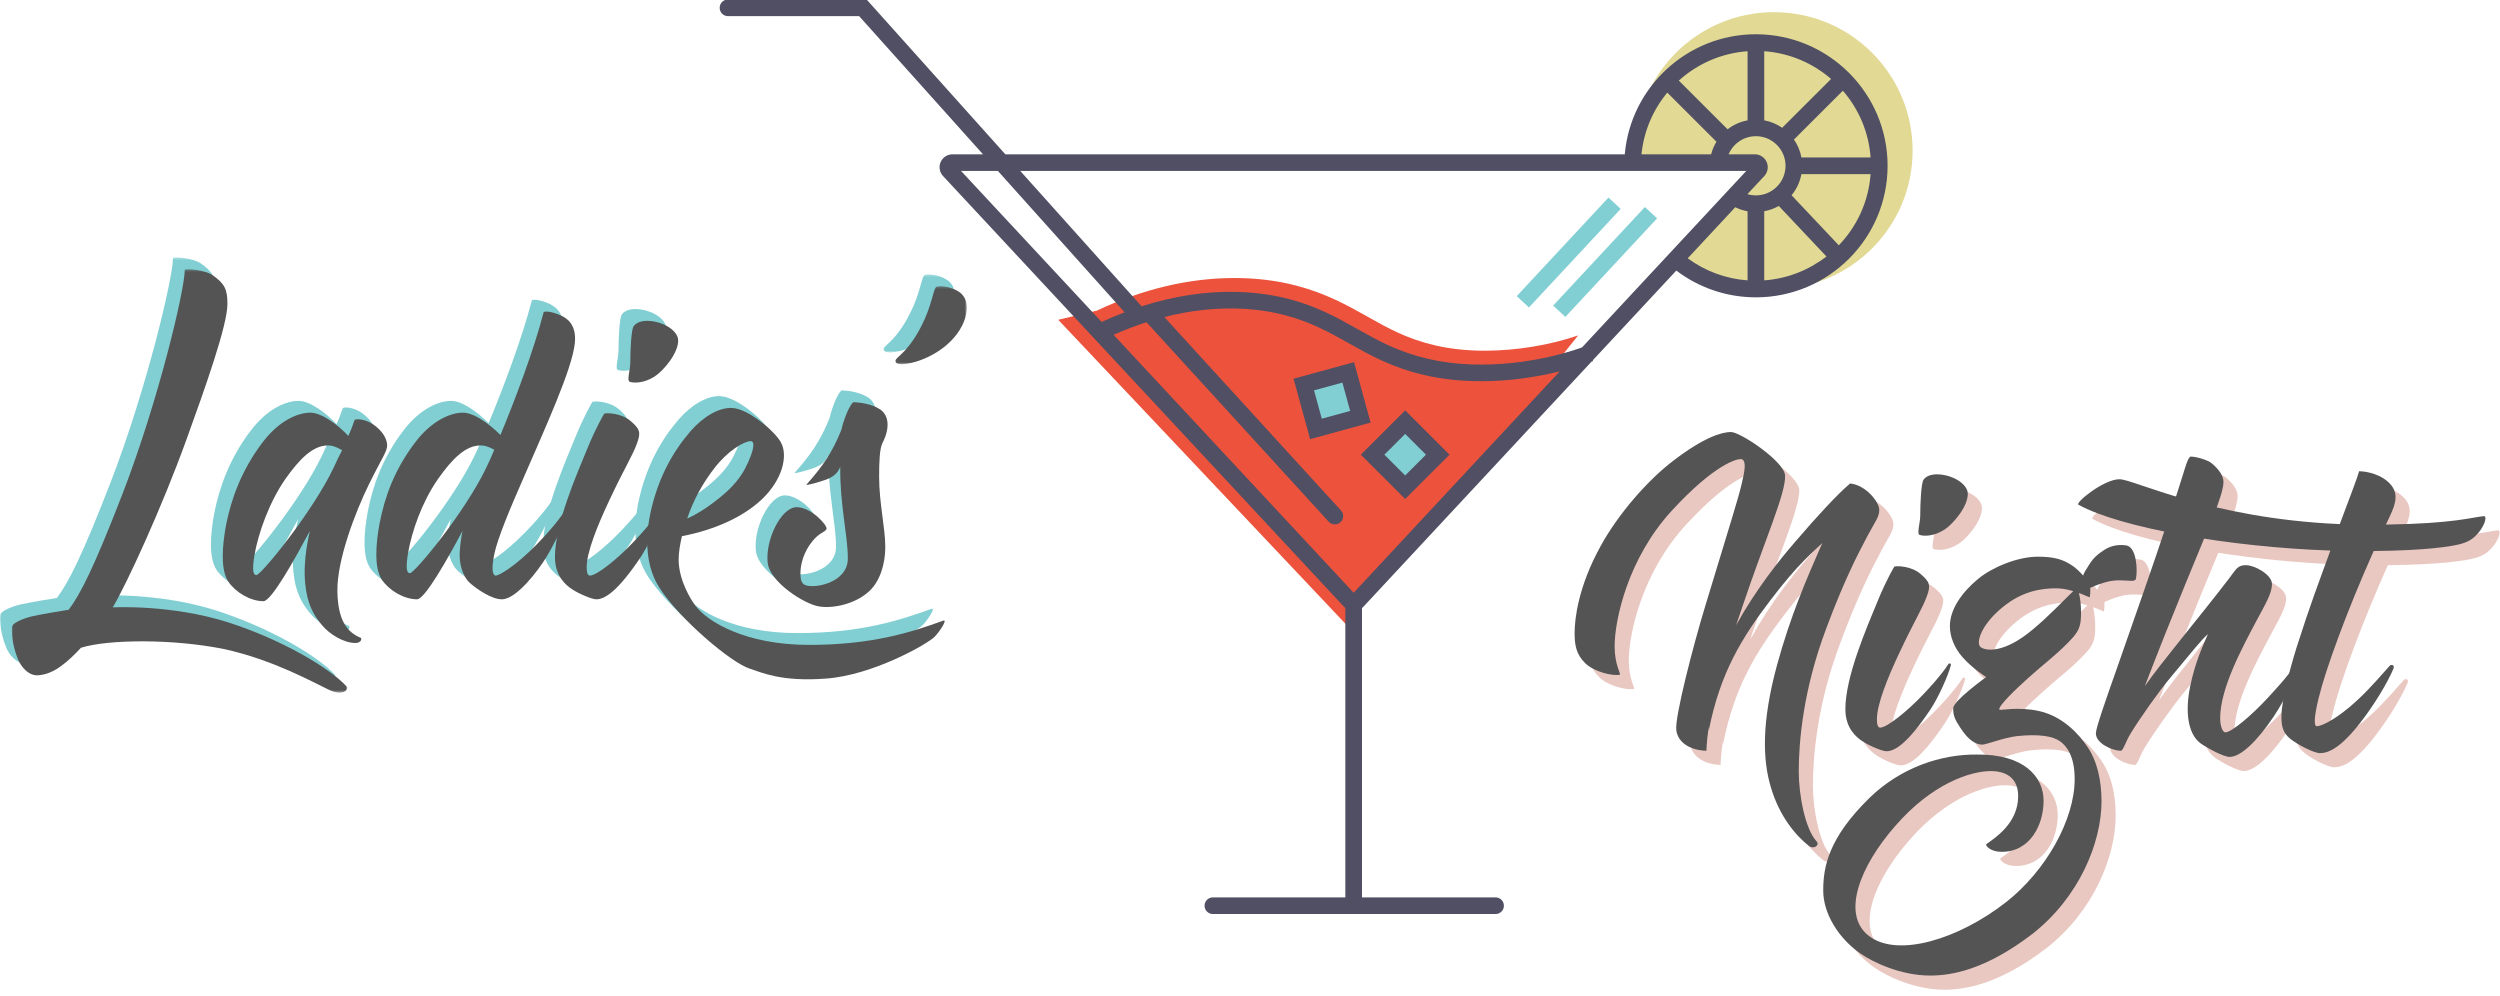 <svg width="1059" height="422" viewBox="0 0 1059 422" xmlns="http://www.w3.org/2000/svg" xmlns:xlink="http://www.w3.org/1999/xlink"><title>Group 9</title><defs><path id="a" d="M142.102.275H.002v179.33h142.1V.275z"/><path id="c" d="M30.37 33.347V.262H.032v33.085H30.37z"/><path id="e" d="M142.102.275H.002v179.33h142.1V.275z"/><path id="g" d="M30.37 33.347V.262H.032v33.085H30.37z"/></defs><g fill="none" fill-rule="evenodd"><path d="M756.18 339.63c-3.59-11.804-3.99-27.807 2.593-52.012 5.784-21.002 12.167-35.605 19.15-51.61-3.592 3.602-9.775 8.203-21.943 24.204-12.168 16.004-21.343 30.81-26.13 55.214v-1.603c-.998 6.604-.998 10.202-.998 10.202-6.582-.2-11.968-3.2-12.766-8.6-.798-5.402 7.18-36.006 12.168-52.412 10.77-35.605 14.162-46.007 15.558-52.21 1.197-5 1.995-9.2.2-10.2-1.596-.803-11.77 2-29.92 21.802-18.55 20.206-24.136 46.21-24.136 57.414 0 7.798 2.792 11.8 2.194 12-3.192.6-10.772-1.2-14.56-4.802-3.99-3.8-4.59-8-4.59-12.803 0-6.2 1.6-19.802 10.972-36.807 7.78-14.203 20.345-28.206 30.518-36.005C727.456 191.4 735.235 189 739.225 189c3.99 0 22.54 12.403 22.94 18.404.398 7.4-8.778 27.803-17.954 55.21l-2.79 8.2c8.177-14.8 18.15-27.403 24.933-35.207 9.572-11.202 17.952-20.202 23.338-24.805 6.583.6 12.368 7.804 12.368 11.202 0 3-1.798 5.004-4.987 11.005-4.587 8.6-10.172 19.603-17.552 39.405-9.774 26.005-11.57 48.012-11.57 60.415 0 9.602 2.593 24.205 7.578 29.603 1.398 1.6-1.195 3.6-3.39 1.8-5.385-4.2-12.366-12.402-15.956-24.604" fill="#EAC8C2"/><path d="M819.412 224.405c0-5.2.398-13.802 1.396-15.203.997-1.4 3.19-2.6 7.178-2.2 5.987.6 11.37 4.2 11.57 8.004.2 5.4-6.182 13.003-9.974 15.403-4.386 2.797-8.575 2.797-10.37 2.197-1.4-.4.2-5 .2-8.202m-17.955 36.008c3.79-9.202 6.984-14.403 6.984-14.403 1.197-.4 7.18-.2 10.972 3 3.99 3.404 4.587 4.804 2.792 9.602-1.795 5-5.388 10.603-11.57 23.805-5.387 11.403-9.576 22.207-9.576 28.206 0 2.4.4 3.6 1.396 3.6 2.793 0 11.37-6.8 18.354-14.202 7.178-7.598 9.572-11.2 10.57-12.802.4-.4 1.2-.2 1 .6-1.2 4.604-5.39 13.803-8.578 18.604-9.777 14.603-15.16 17.804-18.753 17.804-1.595 0-7.178-2.2-10.37-4.4-2.396-1.6-6.98-5.402-6.98-13.404 0-13.8 8.975-34.407 13.76-46.01" fill="#EAC8C2"/><path d="M884.234 256.413c-2.593-.8-4.987-1.2-7.378-1.2-6.585 0-14.56 1.4-22.543 8-9.375 7.603-11.57 15.605-9.175 17.005 2.394 1.6 9.973 2.4 21.742-7.402 6.782-5.6 12.966-12.202 17.354-16.403m26.53-5.204c-.4 1.402-2.993.602-7.18.602-4.79 0-9.377 2-12.17 3.2.2 2-.2 4-.2 4-1.79-.6-3.188-1.4-4.586-1.8 1.2 4.802 1 10.603.6 12.804-.6 3-1.997 5-5.188 8.2-6.18 6.203-9.575 8.403-17.152 15.205-4.19 3.8-12.567 11.603-11.97 13.203.2.4 8.177-1.4 16.954.6 9.774 2.2 16.756 9.602 20.546 15.404 3.79 5.6 5.784 13.602 5.784 22.804 0 17.405-9.373 40.61-29.322 56.21-20.146 15.404-34.508 17.607-43.282 17.607-12.368 0-24.136-5.604-29.325-9.202-9.373-6.404-15.957-17.004-15.957-26.806 0-10.003 2.194-22.205 19.55-39.21 13.364-13.002 30.516-18.605 45.676-18.405 19.55-.2 28.125 9.204 28.125 19.606 0 10.003-5.585 21.606-17.752 21.606-4.586 0-6.782-2.403-6.583-3.203 3.593-2.598 13.564-8.8 13.564-20.402 0-7.4-4.787-10.6-11.567-10.6-8.78 0-24.935 5.397-40.296 23.003-15.36 17.404-23.136 37.808-11.368 46.808 12.166 9.405 38.1 1.4 58.243-14.402 16.755-13.2 28.922-34.807 28.922-52.01 0-9.803-3.39-14.002-6.183-16.002-2.99-2.2-8.977-3.2-18.352-2.2-5.386.6-12.966 3.6-14.562 3.6-2.593 0-5.782-1.6-9.372-7.204-2.396-3.598-2.995-5.198-2.995-8.2 0-3.2 13.962-13.202 13.962-13.202s-6.184-4.003-9.97-8.4c-3.394-3.802-5.39-8.605-5.39-13.204 0-7.2 5.19-14.403 11.97-20.007 5.786-4.8 16.555-9.4 25.332-9.4 7.382 0 10.77 1.4 13.963 3.4 1.994 1.2 3.792 3 5.188 4.602.2-.6.4-1.2.798-1.8 2.79-4.602 3.788-6.202 7.777-8.803 1.995-1.4 4.99-2.8 9.575-2.2 4.587.6 4.986 10.8 4.188 14.2" fill="#EAC8C2"/><path d="M943.076 202.403c2.994 2.6 4.79 5.2 4.79 7.8 0 3.002-2.195 9.203-4.192 14.202-5.784 14.205-17.154 41.01-29.122 72.215 6.984-10.002 23.138-29.204 35.705-45.61 3.19-4.2 3.59-5.6 7.183-5.6 3.59 0 10.97 4 10.97 8.003 0 4-2.994 8.8-6.385 15.203-6.383 12.003-15.556 29.004-15.556 41.606 0 3.8 1.196 6.004 2.193 6.004 2.59 0 11.17-7.204 18.15-14.805 4.59-5 8.776-9.6 11.968-14.402.4-.8 1.198-.2.998 1-.598 3.203-5.385 13.603-10.572 21.404-6.98 10.405-13.962 17.204-18.75 17.204-2.59 0-9.574-3.8-12.367-5.8-5.584-4.2-6.382-14.002-4.387-23.806 2.194-10.803 5.583-17.802 7.578-22.405-2.99 2.603-6.18 6.804-15.558 18.006-5.383 6.4-13.364 17.802-17.152 24.006-2.194 3.6-3.194 7.4-4.19 7.4-3.392 0-10.57-3-10.57-7.4 0-2.203 3.99-13.603 9.57-29.408 7.584-21.802 12.568-35.605 22.54-65.414 5.587-16.4 6.387-21.602 7.983-22.404 2.393 0 7.378 1.402 9.173 3.003" fill="#EAC8C2"/><path d="M997.134 228.008c4.986-13.403 7.378-19.404 8.178-22.405 1.197 0 7.78.4 12.367 4.6 4.587 4.202 3.39 8.803.597 14.602l-1.598 3.403c28.925-.4 36.9-3.203 41.69-3.603 1.397.8-.598 5.003-2.794 7.404-1.396 1.6-3.39 3.397-7.18 4.397-3.59 1-14.36 2.803-36.9 3.003-11.37 25.405-20.546 50.61-23.34 62.41-1.993 8.002-1.993 11.803-.796 11.803 2.393 0 9.175-3.6 16.952-10.8 6.186-5.603 12.766-13.605 13.965-14.805.798-.8 2.195-.2 1.596 1.2-2.396 5.804-8.178 15.406-13.963 22.805-8.377 10.802-13.564 13.002-17.154 13.002-2.593 0-9.575-3.598-12.766-6.198-2.793-2.4-3.59-4.804-3.59-9.402 0-5.802 3.19-18.804 6.38-29.006 5.986-18.808 9.577-28.007 14.364-41.21-42.287-1.403-88.963-9.602-106.716-19.404-1.596-.8 10.77-10.802 17.354-10.802 6.183 0 38.098 16.6 93.352 19.004" fill="#EAC8C2"/><path d="M750.18 333.63c-3.59-11.804-3.99-27.807 2.593-52.012 5.784-21.002 12.167-35.605 19.15-51.61-3.592 3.602-9.775 8.203-21.943 24.204-12.168 16.004-21.343 30.81-26.13 55.214v-1.603c-.998 6.604-.998 10.202-.998 10.202-6.582-.2-11.968-3.2-12.766-8.6-.798-5.402 7.18-36.006 12.168-52.412 10.77-35.605 14.162-46.007 15.558-52.21 1.197-5 1.995-9.2.2-10.2-1.596-.803-11.77 2-29.92 21.802-18.55 20.206-24.136 46.21-24.136 57.414 0 7.798 2.792 11.8 2.194 12-3.192.6-10.772-1.2-14.56-4.802-3.99-3.8-4.59-8-4.59-12.803 0-6.2 1.6-19.802 10.972-36.807 7.78-14.203 20.345-28.206 30.518-36.005C721.456 185.4 729.235 183 733.225 183c3.99 0 22.54 12.403 22.94 18.404.398 7.4-8.778 27.803-17.954 55.21l-2.79 8.2c8.177-14.8 18.15-27.403 24.933-35.207 9.572-11.202 17.952-20.202 23.338-24.805 6.583.6 12.368 7.804 12.368 11.202 0 3-1.798 5.004-4.987 11.005-4.587 8.6-10.172 19.603-17.552 39.405-9.774 26.005-11.57 48.012-11.57 60.415 0 9.602 2.593 24.205 7.578 29.603 1.398 1.6-1.195 3.6-3.39 1.8-5.385-4.2-12.366-12.402-15.956-24.604" fill="#545454"/><path d="M813.412 218.405c0-5.2.398-13.802 1.396-15.203.997-1.4 3.19-2.6 7.178-2.2 5.987.6 11.37 4.2 11.57 8.004.2 5.4-6.182 13.003-9.974 15.403-4.386 2.797-8.575 2.797-10.37 2.197-1.4-.4.2-5 .2-8.202m-17.955 36.008c3.79-9.202 6.984-14.403 6.984-14.403 1.197-.4 7.18-.2 10.972 3 3.99 3.404 4.587 4.804 2.792 9.602-1.795 5-5.388 10.603-11.57 23.805-5.387 11.403-9.576 22.207-9.576 28.206 0 2.4.4 3.6 1.396 3.6 2.793 0 11.37-6.8 18.354-14.202 7.178-7.598 9.572-11.2 10.57-12.802.4-.4 1.2-.2 1 .6-1.2 4.604-5.39 13.803-8.578 18.604-9.777 14.603-15.16 17.804-18.753 17.804-1.595 0-7.178-2.2-10.37-4.4-2.396-1.6-6.98-5.402-6.98-13.404 0-13.8 8.975-34.407 13.76-46.01" fill="#545454"/><path d="M878.234 250.413c-2.593-.8-4.987-1.2-7.378-1.2-6.585 0-14.56 1.4-22.543 8-9.375 7.603-11.57 15.605-9.175 17.005 2.394 1.6 9.973 2.4 21.742-7.402 6.782-5.6 12.966-12.202 17.354-16.403m26.53-5.204c-.4 1.402-2.993.602-7.18.602-4.79 0-9.377 2-12.17 3.2.2 2-.2 4-.2 4-1.79-.6-3.188-1.4-4.586-1.8 1.2 4.802 1 10.603.6 12.804-.6 3-1.997 5-5.188 8.2-6.18 6.203-9.575 8.403-17.152 15.205-4.19 3.8-12.567 11.603-11.97 13.203.2.4 8.177-1.4 16.954.6 9.774 2.2 16.756 9.602 20.546 15.404 3.79 5.6 5.784 13.602 5.784 22.804 0 17.405-9.373 40.61-29.322 56.21-20.146 15.404-34.508 17.607-43.282 17.607-12.368 0-24.136-5.604-29.325-9.202-9.373-6.404-15.957-17.004-15.957-26.806 0-10.003 2.194-22.205 19.55-39.21 13.364-13.002 30.516-18.605 45.676-18.405 19.55-.2 28.125 9.204 28.125 19.606 0 10.003-5.585 21.606-17.752 21.606-4.586 0-6.782-2.403-6.583-3.203 3.593-2.598 13.564-8.8 13.564-20.402 0-7.4-4.787-10.6-11.567-10.6-8.78 0-24.935 5.397-40.296 23.003-15.36 17.404-23.136 37.808-11.368 46.808 12.166 9.405 38.1 1.4 58.243-14.402 16.755-13.2 28.922-34.807 28.922-52.01 0-9.803-3.39-14.002-6.183-16.002-2.99-2.2-8.977-3.2-18.352-2.2-5.386.6-12.966 3.6-14.562 3.6-2.593 0-5.782-1.6-9.372-7.204-2.396-3.598-2.995-5.198-2.995-8.2 0-3.2 13.962-13.202 13.962-13.202s-6.184-4.003-9.97-8.4c-3.394-3.802-5.39-8.605-5.39-13.204 0-7.2 5.19-14.403 11.97-20.007 5.786-4.8 16.555-9.4 25.332-9.4 7.382 0 10.77 1.4 13.963 3.4 1.994 1.2 3.792 3 5.188 4.602.2-.6.4-1.2.798-1.8 2.79-4.602 3.788-6.202 7.777-8.803 1.995-1.4 4.99-2.8 9.575-2.2 4.587.6 4.986 10.8 4.188 14.2" fill="#545454"/><path d="M937.076 196.403c2.994 2.6 4.79 5.2 4.79 7.8 0 3.002-2.195 9.203-4.192 14.202-5.784 14.205-17.154 41.01-29.122 72.215 6.984-10.002 23.138-29.204 35.705-45.61 3.19-4.2 3.59-5.6 7.183-5.6 3.59 0 10.97 4 10.97 8.003 0 4-2.994 8.8-6.385 15.203-6.383 12.003-15.556 29.004-15.556 41.606 0 3.8 1.196 6.004 2.193 6.004 2.59 0 11.17-7.204 18.15-14.805 4.59-5 8.776-9.6 11.968-14.402.4-.8 1.198-.2.998 1-.598 3.203-5.385 13.603-10.572 21.404-6.98 10.405-13.962 17.204-18.75 17.204-2.59 0-9.574-3.8-12.367-5.8-5.584-4.2-6.382-14.002-4.387-23.806 2.194-10.803 5.583-17.802 7.578-22.405-2.99 2.603-6.18 6.804-15.558 18.006-5.383 6.4-13.364 17.802-17.152 24.006-2.194 3.6-3.194 7.4-4.19 7.4-3.392 0-10.57-3-10.57-7.4 0-2.203 3.99-13.603 9.57-29.408 7.584-21.802 12.568-35.605 22.54-65.414 5.587-16.4 6.387-21.602 7.983-22.404 2.393 0 7.378 1.402 9.173 3.003" fill="#545454"/><path d="M991.134 222.008c4.986-13.403 7.378-19.404 8.178-22.405 1.197 0 7.78.4 12.367 4.6 4.587 4.202 3.39 8.803.597 14.602l-1.598 3.403c28.925-.4 36.9-3.203 41.69-3.603 1.397.8-.598 5.003-2.794 7.404-1.396 1.6-3.39 3.397-7.18 4.397-3.59 1-14.36 2.803-36.9 3.003-11.37 25.405-20.546 50.61-23.34 62.41-1.993 8.002-1.993 11.803-.796 11.803 2.393 0 9.175-3.6 16.952-10.8 6.186-5.603 12.766-13.605 13.965-14.805.798-.8 2.195-.2 1.596 1.2-2.396 5.804-8.178 15.406-13.963 22.805-8.377 10.802-13.564 13.002-17.154 13.002-2.593 0-9.575-3.598-12.766-6.198-2.793-2.4-3.59-4.804-3.59-9.402 0-5.802 3.19-18.804 6.38-29.006 5.986-18.808 9.577-28.007 14.364-41.21-42.287-1.403-88.963-9.602-106.716-19.404-1.596-.8 10.77-10.802 17.354-10.802 6.183 0 38.098 16.6 93.352 19.004" fill="#545454"/><path d="M751.47 5.154c-32.424 0-58.71 26.258-58.71 58.647 0 2.15.124 4.27.35 6.36l50.243 1.08-29.13 37.893c10.134 8.32 23.105 13.316 37.247 13.316 32.423 0 58.708-26.26 58.708-58.65 0-32.388-26.285-58.646-58.708-58.646" fill="#E1D994"/><path d="M671.57 150.966c-4.053 1.395-8.467 2.627-13.1 3.666l10.036-12.55c-11.958 4.116-26.336 6.477-39.446 6.477-7.495 0-14.526-.74-20.896-2.197-12.078-2.764-20.235-7.35-28.872-12.21-8.582-4.824-17.456-9.814-30.12-13.147-8.16-2.147-16.988-3.236-26.237-3.236-19.242 0-38.86 4.648-58.328 13.816l-16.34 3.874 122.15 129.29 28.998-36.266 72.155-77.518z" fill="#ED533C"/><path fill="#81CFD3" d="M663.076 134.253l-5.168-4.8 38.87-41.758 5.17 4.8M647.655 130.24l-5.168-4.8 38.87-41.76 5.17 4.798M581.43 192.606l13.8-13.786 13.8 13.786-13.8 13.786M552.284 162.885l18.822-5.15 5.156 18.803-18.822 5.15"/><path d="M595.23 201.408l-8.81-8.803 8.81-8.802 8.81 8.802-8.81 8.803zm-18.788-8.803l18.788 18.77 18.788-18.77-18.788-18.768-18.788 18.768zM559.91 177.36l-3.293-12.007 12.02-3.288 3.292 12.005-12.02 3.29zm13.666-23.954l-25.626 7.012 7.02 25.6 25.626-7.014-7.02-25.598z" fill="#504F64"/><path d="M778.92 103.916l-20.015-21.212c2.095-2.528 3.554-5.594 4.168-8.95h29.31c-.84 11.67-5.81 22.206-13.462 30.162zm-31.59 14.846V89.48c2.204-.403 4.275-1.17 6.157-2.244l20.194 21.4c-7.385 5.747-16.46 9.414-26.35 10.126zm-7.126-36.512l7.158-7.69c1.484-1.593 1.88-3.912 1.01-5.908-.87-1.994-2.84-3.284-5.018-3.284h-11.12c1.906-4.505 6.374-7.674 11.57-7.674 6.92 0 12.55 5.624 12.55 12.537 0 6.912-5.63 12.536-12.55 12.536-1.25 0-2.454-.176-3.6-.516zm.07 36.513c-9.205-.662-17.964-3.897-25.358-9.344l20.142-21.64c1.642.82 3.39 1.397 5.217 1.72v29.263zm-70.114 28.39c-16.002 5.74-41.72 10.238-64.9 4.934-12.907-2.954-21.424-7.743-30.443-12.814-8.258-4.644-16.8-9.447-28.735-12.588-11.777-3.098-33.973-6.088-62.524 3.08-.057-.072-.1-.15-.162-.22l-51.207-57.13h307.535l-69.565 74.737zm-96.747 103.936L471.71 141.826c4.81-2.13 9.462-3.89 13.946-5.333L562.844 221c.696.76 1.65 1.148 2.607 1.148.85 0 1.7-.303 2.377-.92 1.44-1.312 1.542-3.54.227-4.98l-74.846-81.94c23.223-5.942 41.14-3.423 51.077-.807 11.06 2.91 18.838 7.285 27.072 11.914 9.058 5.094 18.426 10.362 32.327 13.542 7.768 1.777 15.792 2.524 23.676 2.524 11.904 0 23.468-1.71 33.32-4.143l-87.267 93.752zM407.103 72.415h15.614l53.665 59.87c-3.177 1.208-6.423 2.572-9.736 4.1l-59.543-63.97zm299.164-33.184l20.827 20.806c-1.003 1.635-1.77 3.43-2.264 5.33h-29.502c.986-9.872 4.928-18.887 10.94-26.136zm34.008-17.534V50.98c-3.152.575-6.037 1.905-8.47 3.797l-20.66-20.637c7.83-7.075 17.967-11.64 29.13-12.442zm7.055 0c10.785.776 20.604 5.068 28.317 11.74l-20.713 20.69c-2.242-1.552-4.82-2.64-7.604-3.147V21.7zm45.054 45.01h-29.31c-.51-2.782-1.6-5.358-3.152-7.598l20.713-20.69c6.676 7.705 10.973 17.514 11.75 28.287zm-48.58-52.198c-29.116 0-53.08 22.403-55.555 50.858H425.87L367.088-.212h-58.71c-1.95 0-3.528 1.577-3.528 3.523 0 1.948 1.578 3.525 3.526 3.525h55.56L416.4 65.368h-12.926c-2.178 0-4.15 1.29-5.02 3.284-.868 1.996-.472 4.315 1.012 5.908l169.94 182.573c.146.157.32.282.48.42v122.582h-56.11c-1.95 0-3.53 1.577-3.53 3.524 0 1.945 1.58 3.522 3.53 3.522h119.752c1.95 0 3.528-1.577 3.528-3.523 0-1.948-1.58-3.525-3.528-3.525h-56.586V257.552c.162-.138.335-.264.48-.42l96.75-103.94c.22-.084.452-.165.668-.25l-.128-.33 35.37-38c9.664 7.342 21.443 11.338 33.72 11.338 30.756 0 55.78-24.996 55.78-55.72s-25.024-55.72-55.78-55.72z" fill="#504F64"/><g transform="translate(0 108.79)"><mask id="b" fill="#fff"><use xlink:href="#a"/></mask><path d="M84.917 2.686c5.22 3.62 6.425 6.035 6.425 12.268 0 9.053-9.44 35.605-17.467 57.733-10.24 28.363-25.298 61.154-31.123 70.807 0 0 24.696-1.408 49.19 6.437 22.288 7.245 42.366 18.91 49.993 27.158.803.804-1.203 4.425-7.828 1.207-6.425-3.018-23.09-12.472-43.97-17.1-21.686-4.422-49.19-4.22-60.836-.602-2.406 2.615-5.418 5.632-8.83 8.046-4.22 3.02-7.83 3.622-9.84 3.622-3.814 0-6.828-3.824-8.03-6.84-2.81-6.838-2.81-13.077-2.41-14.083.402-1.006 3.41-2.817 8.232-4.02 4.217-1.007 15.66-2.818 15.66-2.818 5.018-6.64 10.642-17.704 22.89-49.283C62.23 55.59 73.27 8.92 73.27.47c1.205-.602 8.63.202 11.645 2.216" fill="#81CFD3" mask="url(#b)"/></g><path d="M139.928 185.702c-3.212-1.81-4.617-2.012-6.023-2.012-6.224 0-11.846 5.434-18.07 14.283-6.826 9.856-11.444 22.932-13.05 32.185-1.004 6.236-.602 8.448.803 8.448 2.008 0 23.692-26.552 32.726-45.46 1.205-2.614 2.41-5.23 3.614-7.444m5.622 81.672c-5.02 0-11.043-3.824-14.054-7.445-3.413-4.024-6.425-8.852-7.228-17.9-1.004-10.263 1.807-21.125 2.008-22.13-6.024 11.264-16.263 29.77-19.676 29.77-5.622 0-11.846-3.822-14.857-8.245-3.414-5.03-2.61-15.29-1.004-23.94 2.207-11.265 6.624-23.334 15.258-34.8 7.227-9.656 15.258-12.875 20.478-12.875 4.82 0 11.846 5.23 16.062 9.857 1.205-2.612 2.008-4.828 2.61-6.638.2-.806 4.618-.605 8.03 1.81 4.017 2.818 5.82 6.235 5.82 8.85 0 2.615-2.405 5.635-7.826 16.696-5.42 11.064-13.452 31.582-13.25 45.06.2 12.27 4.014 17.3 9.837 19.713.6.2.4 2.214-2.21 2.214M204.374 185.5c-3.012-1.61-4.417-1.81-5.822-1.81-6.224 0-11.846 5.434-18.07 14.283-6.826 9.856-11.043 22.127-12.65 31.383-1.003 6.233-.6 8.446.804 8.446 2.008 0 23.29-25.748 32.325-44.657.804-1.607 2.01-4.222 3.414-7.644m-13.25-15.69c4.818 0 11.443 5.03 15.86 9.455 6.023-14.48 14.255-36.21 18.27-51.896.2-.806 3.815-.404 7.63 1.407 3.812 1.808 6.224 5.227 5.622 11.466-1.004 10.862-12.65 36.208-21.885 57.528-5.22 11.87-10.84 25.146-12.246 31.985-1.205 6.035-.803 8.65.402 9.053 1.204.402 8.633-4.024 17.668-13.277 7.63-7.844 11.042-12.873 11.645-13.88.2-.4 1.002-.2 1.002.605 0 1.408-3.413 10.058-8.633 18.707-3.414 5.633-12.65 17.903-18.874 17.903-4.216 0-10.24-4.023-13.45-6.836-3.415-3.02-4.62-8.654-4.418-12.876.2-4.427 1.003-8.25 1.204-9.255-6.023 11.264-15.86 28.965-19.274 28.965-5.622 0-11.846-3.822-14.857-8.245-3.412-5.03-2.61-15.29-1.003-23.937 2.208-11.268 6.224-22.532 14.857-33.998 7.228-9.656 15.26-12.875 20.48-12.875" fill="#81CFD3"/><path d="M261.997 148.488c0-5.23.402-13.88 1.406-15.288 1.003-1.408 3.212-2.615 7.225-2.213 6.026.603 11.444 4.224 11.645 8.05.2 5.428-6.222 13.074-10.04 15.488-4.413 2.814-8.63 2.814-10.437 2.21-1.407-.402.2-5.026.2-8.247m-18.07 36.208c3.814-9.253 7.03-14.483 7.03-14.483 1.203-.403 7.224-.2 11.04 3.017 4.017 3.422 4.62 4.83 2.812 9.656-1.807 5.03-5.423 10.66-11.645 23.937-5.423 11.466-9.64 22.33-9.64 28.364 0 2.414.402 3.62 1.406 3.62 2.81 0 11.443-6.84 18.473-14.282 7.225-7.64 9.634-11.264 10.638-12.874.405-.4 1.208-.2 1.007.605-1.207 4.63-5.423 13.88-8.633 18.707-9.84 14.685-15.26 17.903-18.875 17.903-1.607 0-7.226-2.212-10.44-4.425-2.41-1.61-7.026-5.43-7.026-13.478 0-13.877 9.035-34.6 13.85-46.266" fill="#81CFD3"/><path d="M286.088 214.67c2.612-1.21 5.222-2.617 8.432-4.83 8.636-6.032 13.653-11.265 16.464-17.096 3.014-6.037 4.218-10.862 2.01-10.862-2.813 0-9.637 4.02-15.26 11.264-5.02 6.435-9.034 13.68-11.646 21.524m-2.21 7.44c-.802 3.42-1.404 6.843-1.404 9.86 0 8.85 5.222 17.096 7.03 19.51 5.016 6.842 21.28 16.698 48.183 16.698 26.906 0 43.568-5.433 56.82-10.26 2.207-.803-1.808 5.028-3.613 6.838-3.014 3.02-26.1 16.296-46.18 17.705-18.87 1.41-27.105-2.615-32.124-4.226-7.83-2.414-29.915-21.12-38.345-34.396-5.223-8.25-6.628-19.716-3.215-33.797 3.215-13.074 8.834-23.534 16.466-32.383 5.62-6.44 12.244-10.058 17.465-9.856 7.028.202 18.472 10.058 20.883 14.685 3.012 5.63.603 15.688-8.033 23.938-8.03 7.644-20.278 13.075-33.93 15.688" fill="#81CFD3"/><path d="M336.68 200.185c6.824-7.642 10.842-13.478 14.657-22.93.602-2.617 2.61-9.253 5.017-11.868 2.412 0 7.832.603 11.446 3.017 3.614 2.412 4.417 7.644 1.002 14.28-1.202 2.414-1.403 8.05-1.403 14.282 0 11.265 2.61 21.527 2.61 29.772 0 7.442-2.41 14.687-6.827 18.707-5.823 5.432-15.26 7.446-21.282 6.437-6.223-1.005-20.68-10.256-21.683-18.305-1.205-9.656 5.622-23.737 12.247-23.737 6.224 0 13.25 7.848 12.65 9.254-.603 1.408-3.013 1.408-6.024 5.23-3.815 4.63-5.02 10.058-5.02 13.477 0 2.62.402 4.027 1.607 4.832 3.413 2.01 18.47-.403 18.47-11.064 0-9.86-3.412-22.733-3.212-38.824-1.004 2.613-2.81 4.222-6.023 5.43-2.81 1.005-9.035 2.815-8.232 2.01" fill="#81CFD3"/><g transform="translate(374.193 115.975)"><mask id="d" fill="#fff"><use xlink:href="#c"/></mask><path d="M12.68 13.806C15.893 6.363 16.294 1.133 17.5.53c1.605-.805 7.83.2 10.64 3.017 3.612 3.62 2.208 9.455.2 13.478-2.61 5.03-6.627 8.65-10.84 11.265-4.217 2.615-9.44 4.624-14.055 5.026-2.41.2-3.413-.6-3.413-1.406 0-1.61 6.224-3.62 12.648-18.104" fill="#81CFD3" mask="url(#d)"/></g><g transform="translate(5 113.79)"><mask id="f" fill="#fff"><use xlink:href="#e"/></mask><path d="M84.917 2.686c5.22 3.62 6.425 6.035 6.425 12.268 0 9.053-9.44 35.605-17.467 57.733-10.24 28.363-25.298 61.154-31.123 70.807 0 0 24.696-1.408 49.19 6.437 22.288 7.245 42.366 18.91 49.993 27.158.803.804-1.203 4.425-7.828 1.207-6.425-3.018-23.09-12.472-43.97-17.1-21.686-4.422-49.19-4.22-60.836-.602-2.406 2.615-5.418 5.632-8.83 8.046-4.22 3.02-7.83 3.622-9.84 3.622-3.814 0-6.828-3.824-8.03-6.84-2.81-6.838-2.81-13.077-2.41-14.083.402-1.006 3.41-2.817 8.232-4.02 4.217-1.007 15.66-2.818 15.66-2.818 5.018-6.64 10.642-17.704 22.89-49.283C62.23 55.59 73.27 8.92 73.27.47c1.205-.602 8.63.202 11.645 2.216" fill="#545454" mask="url(#f)"/></g><path d="M144.928 190.702c-3.212-1.81-4.617-2.012-6.023-2.012-6.224 0-11.846 5.434-18.07 14.283-6.826 9.856-11.444 22.932-13.05 32.185-1.004 6.236-.602 8.448.803 8.448 2.008 0 23.692-26.552 32.726-45.46 1.205-2.614 2.41-5.23 3.614-7.444m5.622 81.672c-5.02 0-11.043-3.824-14.054-7.445-3.413-4.024-6.425-8.852-7.228-17.9-1.004-10.263 1.807-21.125 2.008-22.13-6.024 11.264-16.263 29.77-19.676 29.77-5.622 0-11.846-3.822-14.857-8.245-3.414-5.03-2.61-15.29-1.004-23.94 2.207-11.265 6.624-23.334 15.258-34.8 7.227-9.656 15.258-12.875 20.478-12.875 4.82 0 11.846 5.23 16.062 9.857 1.205-2.612 2.008-4.828 2.61-6.638.2-.806 4.618-.605 8.03 1.81 4.017 2.818 5.82 6.235 5.82 8.85 0 2.615-2.405 5.635-7.826 16.696-5.42 11.064-13.452 31.582-13.25 45.06.2 12.27 4.014 17.3 9.837 19.713.6.2.4 2.214-2.21 2.214M209.374 190.5c-3.012-1.61-4.417-1.81-5.822-1.81-6.224 0-11.846 5.434-18.07 14.283-6.826 9.856-11.043 22.127-12.65 31.383-1.003 6.233-.6 8.446.804 8.446 2.008 0 23.29-25.748 32.325-44.657.804-1.607 2.01-4.222 3.414-7.644m-13.25-15.69c4.818 0 11.443 5.03 15.86 9.455 6.023-14.48 14.255-36.21 18.27-51.896.2-.806 3.815-.404 7.63 1.407 3.812 1.808 6.224 5.227 5.622 11.466-1.004 10.862-12.65 36.208-21.885 57.528-5.22 11.87-10.84 25.146-12.246 31.985-1.205 6.035-.803 8.65.402 9.053 1.204.402 8.633-4.024 17.668-13.277 7.63-7.844 11.042-12.873 11.645-13.88.2-.4 1.002-.2 1.002.605 0 1.408-3.413 10.058-8.633 18.707-3.414 5.633-12.65 17.903-18.874 17.903-4.216 0-10.24-4.023-13.45-6.836-3.415-3.02-4.62-8.654-4.418-12.876.2-4.427 1.003-8.25 1.204-9.255-6.023 11.264-15.86 28.965-19.274 28.965-5.622 0-11.846-3.822-14.857-8.245-3.412-5.03-2.61-15.29-1.003-23.937 2.208-11.268 6.224-22.532 14.857-33.998 7.228-9.656 15.26-12.875 20.48-12.875" fill="#545454"/><path d="M266.997 153.488c0-5.23.402-13.88 1.406-15.288 1.003-1.408 3.212-2.615 7.225-2.213 6.026.603 11.444 4.224 11.645 8.05.2 5.428-6.222 13.074-10.04 15.488-4.413 2.814-8.63 2.814-10.437 2.21-1.407-.402.2-5.026.2-8.247m-18.07 36.208c3.814-9.253 7.03-14.483 7.03-14.483 1.203-.403 7.224-.2 11.04 3.017 4.017 3.422 4.62 4.83 2.812 9.656-1.807 5.03-5.423 10.66-11.645 23.937-5.423 11.466-9.64 22.33-9.64 28.364 0 2.414.402 3.62 1.406 3.62 2.81 0 11.443-6.84 18.473-14.282 7.225-7.64 9.634-11.264 10.638-12.874.405-.4 1.208-.2 1.007.605-1.207 4.63-5.423 13.88-8.633 18.707-9.84 14.685-15.26 17.903-18.875 17.903-1.607 0-7.226-2.212-10.44-4.425-2.41-1.61-7.026-5.43-7.026-13.478 0-13.877 9.035-34.6 13.85-46.266" fill="#545454"/><path d="M291.088 219.67c2.612-1.21 5.222-2.617 8.432-4.83 8.636-6.032 13.653-11.265 16.464-17.096 3.014-6.037 4.218-10.862 2.01-10.862-2.813 0-9.637 4.02-15.26 11.264-5.02 6.435-9.034 13.68-11.646 21.524m-2.21 7.44c-.802 3.42-1.404 6.843-1.404 9.86 0 8.85 5.222 17.096 7.03 19.51 5.016 6.842 21.28 16.698 48.183 16.698 26.906 0 43.568-5.433 56.82-10.26 2.207-.803-1.808 5.028-3.613 6.838-3.014 3.02-26.1 16.296-46.18 17.705-18.87 1.41-27.105-2.615-32.124-4.226-7.83-2.414-29.915-21.12-38.345-34.396-5.223-8.25-6.628-19.716-3.215-33.797 3.215-13.074 8.834-23.534 16.466-32.383 5.62-6.44 12.244-10.058 17.465-9.856 7.028.202 18.472 10.058 20.883 14.685 3.012 5.63.603 15.688-8.033 23.938-8.03 7.644-20.278 13.075-33.93 15.688" fill="#545454"/><path d="M341.68 205.185c6.824-7.642 10.842-13.478 14.657-22.93.602-2.617 2.61-9.253 5.017-11.868 2.412 0 7.832.603 11.446 3.017 3.614 2.412 4.417 7.644 1.002 14.28-1.202 2.414-1.403 8.05-1.403 14.282 0 11.265 2.61 21.527 2.61 29.772 0 7.442-2.41 14.687-6.827 18.707-5.823 5.432-15.26 7.446-21.282 6.437-6.223-1.005-20.68-10.256-21.683-18.305-1.205-9.656 5.622-23.737 12.247-23.737 6.224 0 13.25 7.848 12.65 9.254-.603 1.408-3.013 1.408-6.024 5.23-3.815 4.63-5.02 10.058-5.02 13.477 0 2.62.402 4.027 1.607 4.832 3.413 2.01 18.47-.403 18.47-11.064 0-9.86-3.412-22.733-3.212-38.824-1.004 2.613-2.81 4.222-6.023 5.43-2.81 1.005-9.035 2.815-8.232 2.01" fill="#545454"/><g transform="translate(379.193 120.975)"><mask id="h" fill="#fff"><use xlink:href="#g"/></mask><path d="M12.68 13.806C15.893 6.363 16.294 1.133 17.5.53c1.605-.805 7.83.2 10.64 3.017 3.612 3.62 2.208 9.455.2 13.478-2.61 5.03-6.627 8.65-10.84 11.265-4.217 2.615-9.44 4.624-14.055 5.026-2.41.2-3.413-.6-3.413-1.406 0-1.61 6.224-3.62 12.648-18.104" fill="#545454" mask="url(#h)"/></g></g></svg>